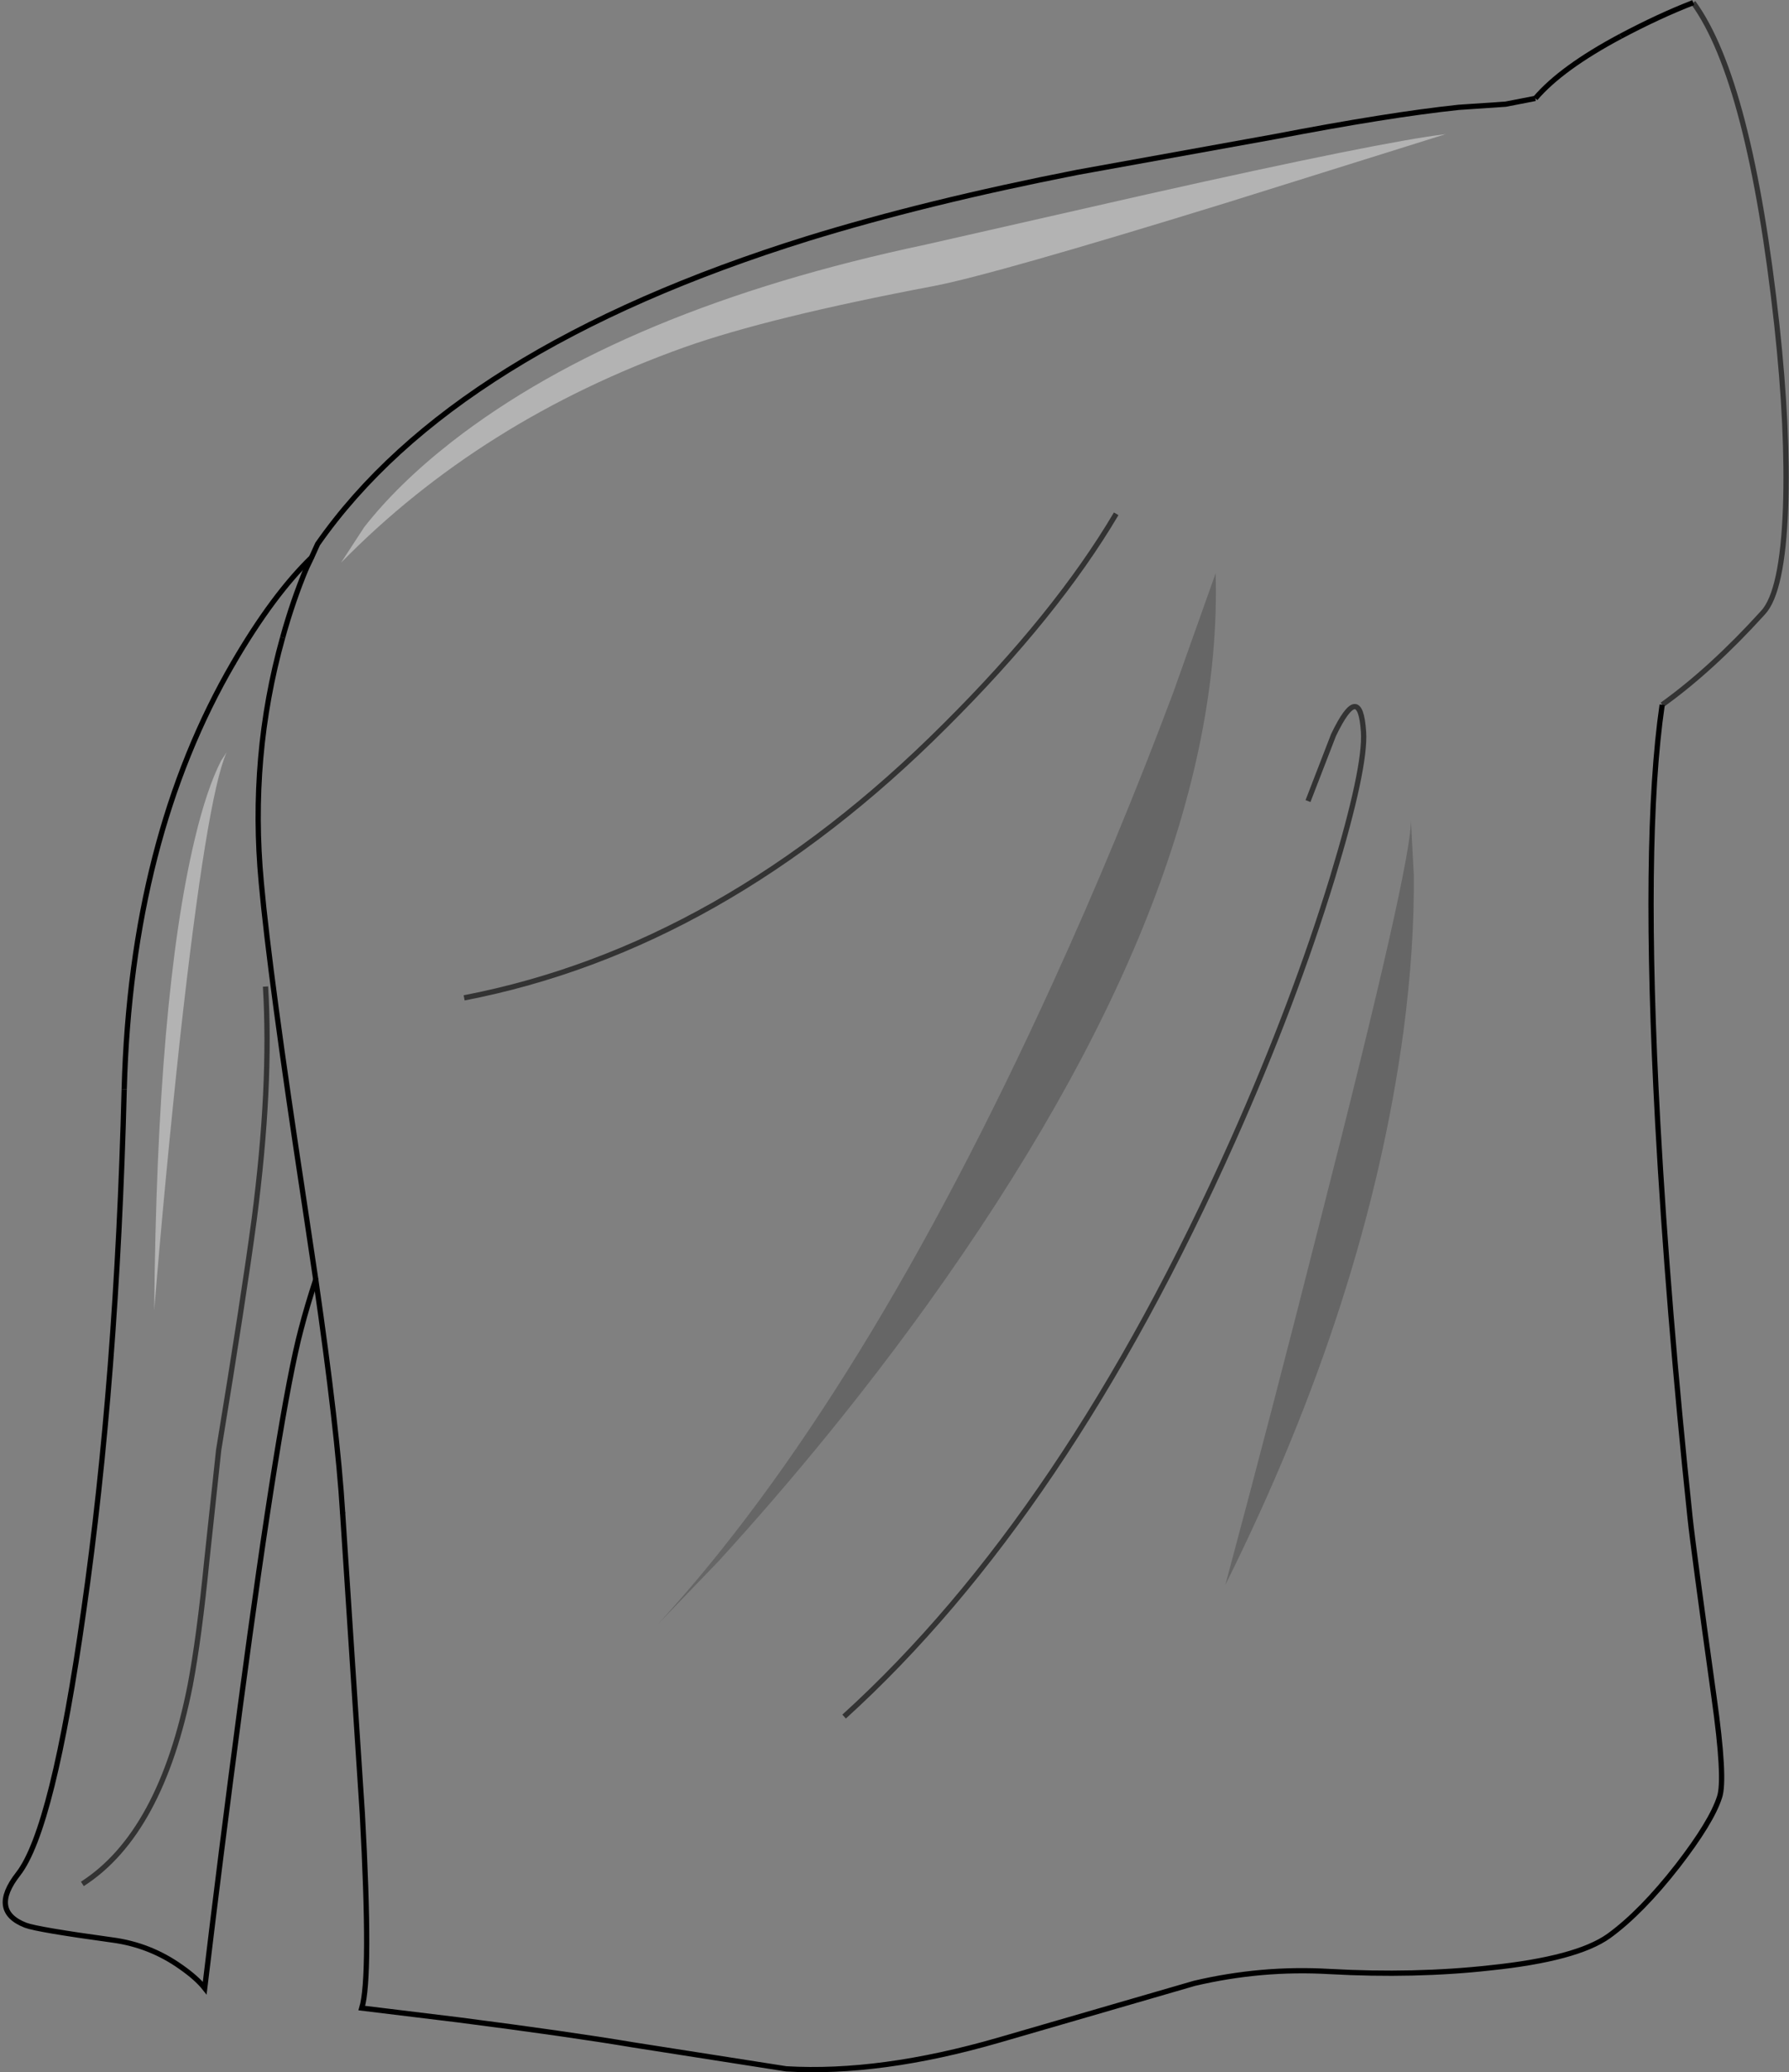 <?xml version="1.0" encoding="UTF-8" standalone="no"?>
<svg xmlns:xlink="http://www.w3.org/1999/xlink" height="393.85px" width="339.95px" xmlns="http://www.w3.org/2000/svg">
  <rect width="100%" height="100%" fill="#808080" stroke="none"/>
  <g transform="matrix(1.0, 0.0, 0.0, 1.0, 236.55, 219.8)">
    <path d="M-177.35 -113.85 L-176.2 -116.4 Q-150.3 -153.5 -83.1 -174.45 -60.6 -181.4 -31.8 -187.05 L5.55 -193.8 Q27.35 -198.0 40.65 -199.4 L49.55 -200.0 55.2 -201.1 Q60.15 -206.9 71.4 -212.9 78.75 -216.8 85.2 -219.3 96.0 -204.5 101.1 -157.95 103.25 -138.15 102.75 -123.3 102.15 -107.3 98.45 -103.35 88.65 -92.55 79.3 -85.85 75.55 -60.05 78.45 -6.5 80.4 28.95 84.6 68.65 85.2 74.4 89.15 102.75 91.35 118.35 90.2 121.75 88.7 126.45 82.25 134.8 75.35 143.65 69.15 148.15 63.05 152.5 46.65 154.2 32.3 155.8 16.05 154.9 3.15 154.15 -9.6 157.15 L-46.8 167.95 Q-69.25 174.45 -87.15 173.4 L-116.2 168.85 Q-128.4 166.8 -149.35 164.1 L-167.8 161.85 Q-166.0 155.95 -167.7 124.9 L-171.45 67.65 Q-172.4 52.05 -176.55 23.4 L-178.75 8.65 Q-185.35 -34.7 -186.9 -52.05 -189.15 -76.05 -182.85 -98.6 -189.15 -76.05 -186.9 -52.05 -185.35 -34.7 -178.75 8.65 L-176.55 23.4 Q-178.15 28.25 -179.35 32.85 -183.4 48.1 -190.9 104.55 -194.65 132.85 -197.65 158.05 -199.15 156.15 -202.15 154.05 -208.05 149.85 -215.25 148.9 -229.45 146.95 -231.7 146.1 -238.6 143.4 -233.1 136.35 -226.5 127.9 -220.65 86.35 -214.35 42.4 -212.95 -12.8 -211.65 -60.5 -192.15 -93.9 -184.7 -106.7 -177.35 -113.85 L-178.35 -111.75 -177.35 -113.85 M-182.85 -98.6 Q-180.9 -105.65 -178.35 -111.75 -180.9 -105.65 -182.85 -98.6" fill="#ffffff" fill-opacity="0.0" fill-rule="evenodd" stroke="none"/>
    <path d="M55.2 -201.1 L49.55 -200.0 40.65 -199.4 Q27.35 -198.0 5.55 -193.8 L-31.8 -187.05 Q-60.6 -181.4 -83.1 -174.45 -150.3 -153.5 -176.2 -116.4 L-177.35 -113.85 M-182.85 -98.6 Q-189.15 -76.05 -186.9 -52.05 -185.35 -34.7 -178.75 8.65 L-176.55 23.4 Q-178.15 28.25 -179.35 32.85 -183.4 48.1 -190.9 104.55 -194.65 132.85 -197.65 158.05 -199.15 156.15 -202.15 154.05 -208.05 149.85 -215.25 148.9 -229.45 146.95 -231.7 146.1 -238.6 143.4 -233.1 136.35 -226.5 127.9 -220.65 86.35 -214.35 42.4 -212.95 -12.8 M-171.45 67.65 L-167.7 124.9 Q-166.0 155.95 -167.8 161.85 L-149.35 164.1 Q-128.4 166.8 -116.2 168.85 L-87.15 173.4 Q-69.25 174.45 -46.8 167.95 L-9.6 157.15 Q3.15 154.15 16.05 154.9 32.3 155.8 46.65 154.2 63.05 152.5 69.15 148.15 75.35 143.65 82.25 134.8 88.7 126.45 90.2 121.75 91.35 118.35 89.15 102.75 85.2 74.4 84.6 68.65 80.4 28.95 78.45 -6.5 75.55 -60.05 79.3 -85.85 M85.2 -219.3 Q78.75 -216.8 71.4 -212.9" fill="none" stroke="#000000" stroke-linecap="butt" stroke-linejoin="miter-clip" stroke-miterlimit="10.0" stroke-width="1.0"/>
    <path d="M79.3 -85.85 Q88.65 -92.55 98.45 -103.35 102.15 -107.3 102.75 -123.3 103.25 -138.15 101.1 -157.95 96.0 -204.5 85.2 -219.3" fill="none" stroke="#000000" stroke-linecap="butt" stroke-linejoin="miter-clip" stroke-miterlimit="10.0" stroke-opacity="0.6" stroke-width="1.0"/>
    <path d="M-178.35 -111.75 Q-180.9 -105.65 -182.85 -98.6 M71.4 -212.9 Q60.15 -206.9 55.2 -201.1 M-192.15 -93.9 Q-211.65 -60.5 -212.95 -12.8" fill="none" stroke="#000000" stroke-linecap="butt" stroke-linejoin="miter-clip" stroke-miterlimit="10.0" stroke-width="1.0"/>
    <path d="M-177.35 -113.85 L-178.35 -111.75 M-176.55 23.4 Q-172.4 52.05 -171.45 67.65 M-177.35 -113.85 Q-184.7 -106.7 -192.15 -93.9" fill="none" stroke="#000000" stroke-linecap="round" stroke-linejoin="miter-clip" stroke-miterlimit="10.0" stroke-width="1.0"/>
    <path d="M32.1 -53.6 Q32.25 -39.8 30.15 -23.85 23.25 27.3 -3.7 81.4 5.3 47.85 14.15 12.85 31.8 -56.15 31.55 -63.95 L32.1 -53.6" fill="#000000" fill-opacity="0.2" fill-rule="evenodd" stroke="none"/>
    <path d="M-36.4 -33.2 Q-24.1 -60.15 -13.6 -88.2 L-5.55 -110.85 Q-3.85 -50.45 -60.6 28.5 -78.4 53.2 -99.85 76.75 L-111.45 88.8 Q-72.7 46.5 -36.4 -33.2" fill="#000000" fill-opacity="0.2" fill-rule="evenodd" stroke="none"/>
    <path d="M12.0 -67.55 L16.85 -80.1 Q21.9 -90.6 22.55 -80.7 23.0 -73.95 16.65 -53.0 9.35 -29.15 -2.2 -3.2 -34.05 68.2 -76.15 106.45" fill="none" stroke="#000000" stroke-linecap="butt" stroke-linejoin="miter-clip" stroke-miterlimit="10.0" stroke-opacity="0.6" stroke-width="1.0"/>
    <path d="M-24.45 -122.15 Q-35.8 -102.95 -56.95 -81.9 -99.15 -39.65 -148.35 -30.15" fill="none" stroke="#000000" stroke-linecap="butt" stroke-linejoin="miter-clip" stroke-miterlimit="10.0" stroke-opacity="0.6" stroke-width="1.0"/>
    <path d="M-186.1 -32.3 Q-184.95 -13.4 -188.25 11.95 -190.2 26.55 -195.0 55.8 L-197.25 76.8 Q-198.7 91.45 -200.4 100.45 -205.95 128.65 -220.9 138.25" fill="none" stroke="#000000" stroke-linecap="butt" stroke-linejoin="miter-clip" stroke-miterlimit="10.0" stroke-opacity="0.6" stroke-width="1.0"/>
    <path d="M-167.35 -119.6 Q-160.9 -127.85 -150.75 -135.8 -118.2 -161.15 -60.7 -173.3 L-18.45 -182.9 Q26.15 -192.9 38.15 -194.3 L-3.7 -181.2 Q-47.8 -167.6 -59.05 -165.45 -90.45 -159.5 -106.5 -153.8 -145.15 -140.0 -171.75 -112.85 L-167.35 -119.6" fill="#ffffff" fill-opacity="0.4" fill-rule="evenodd" stroke="none"/>
    <path d="M-194.55 -75.2 L-193.5 -76.8 Q-197.25 -68.3 -202.3 -22.8 -205.15 3.55 -207.25 29.25 -206.7 -30.5 -199.5 -60.5 -197.25 -69.9 -194.55 -75.2" fill="#ffffff" fill-opacity="0.4" fill-rule="evenodd" stroke="none"/>
  </g>
</svg>
